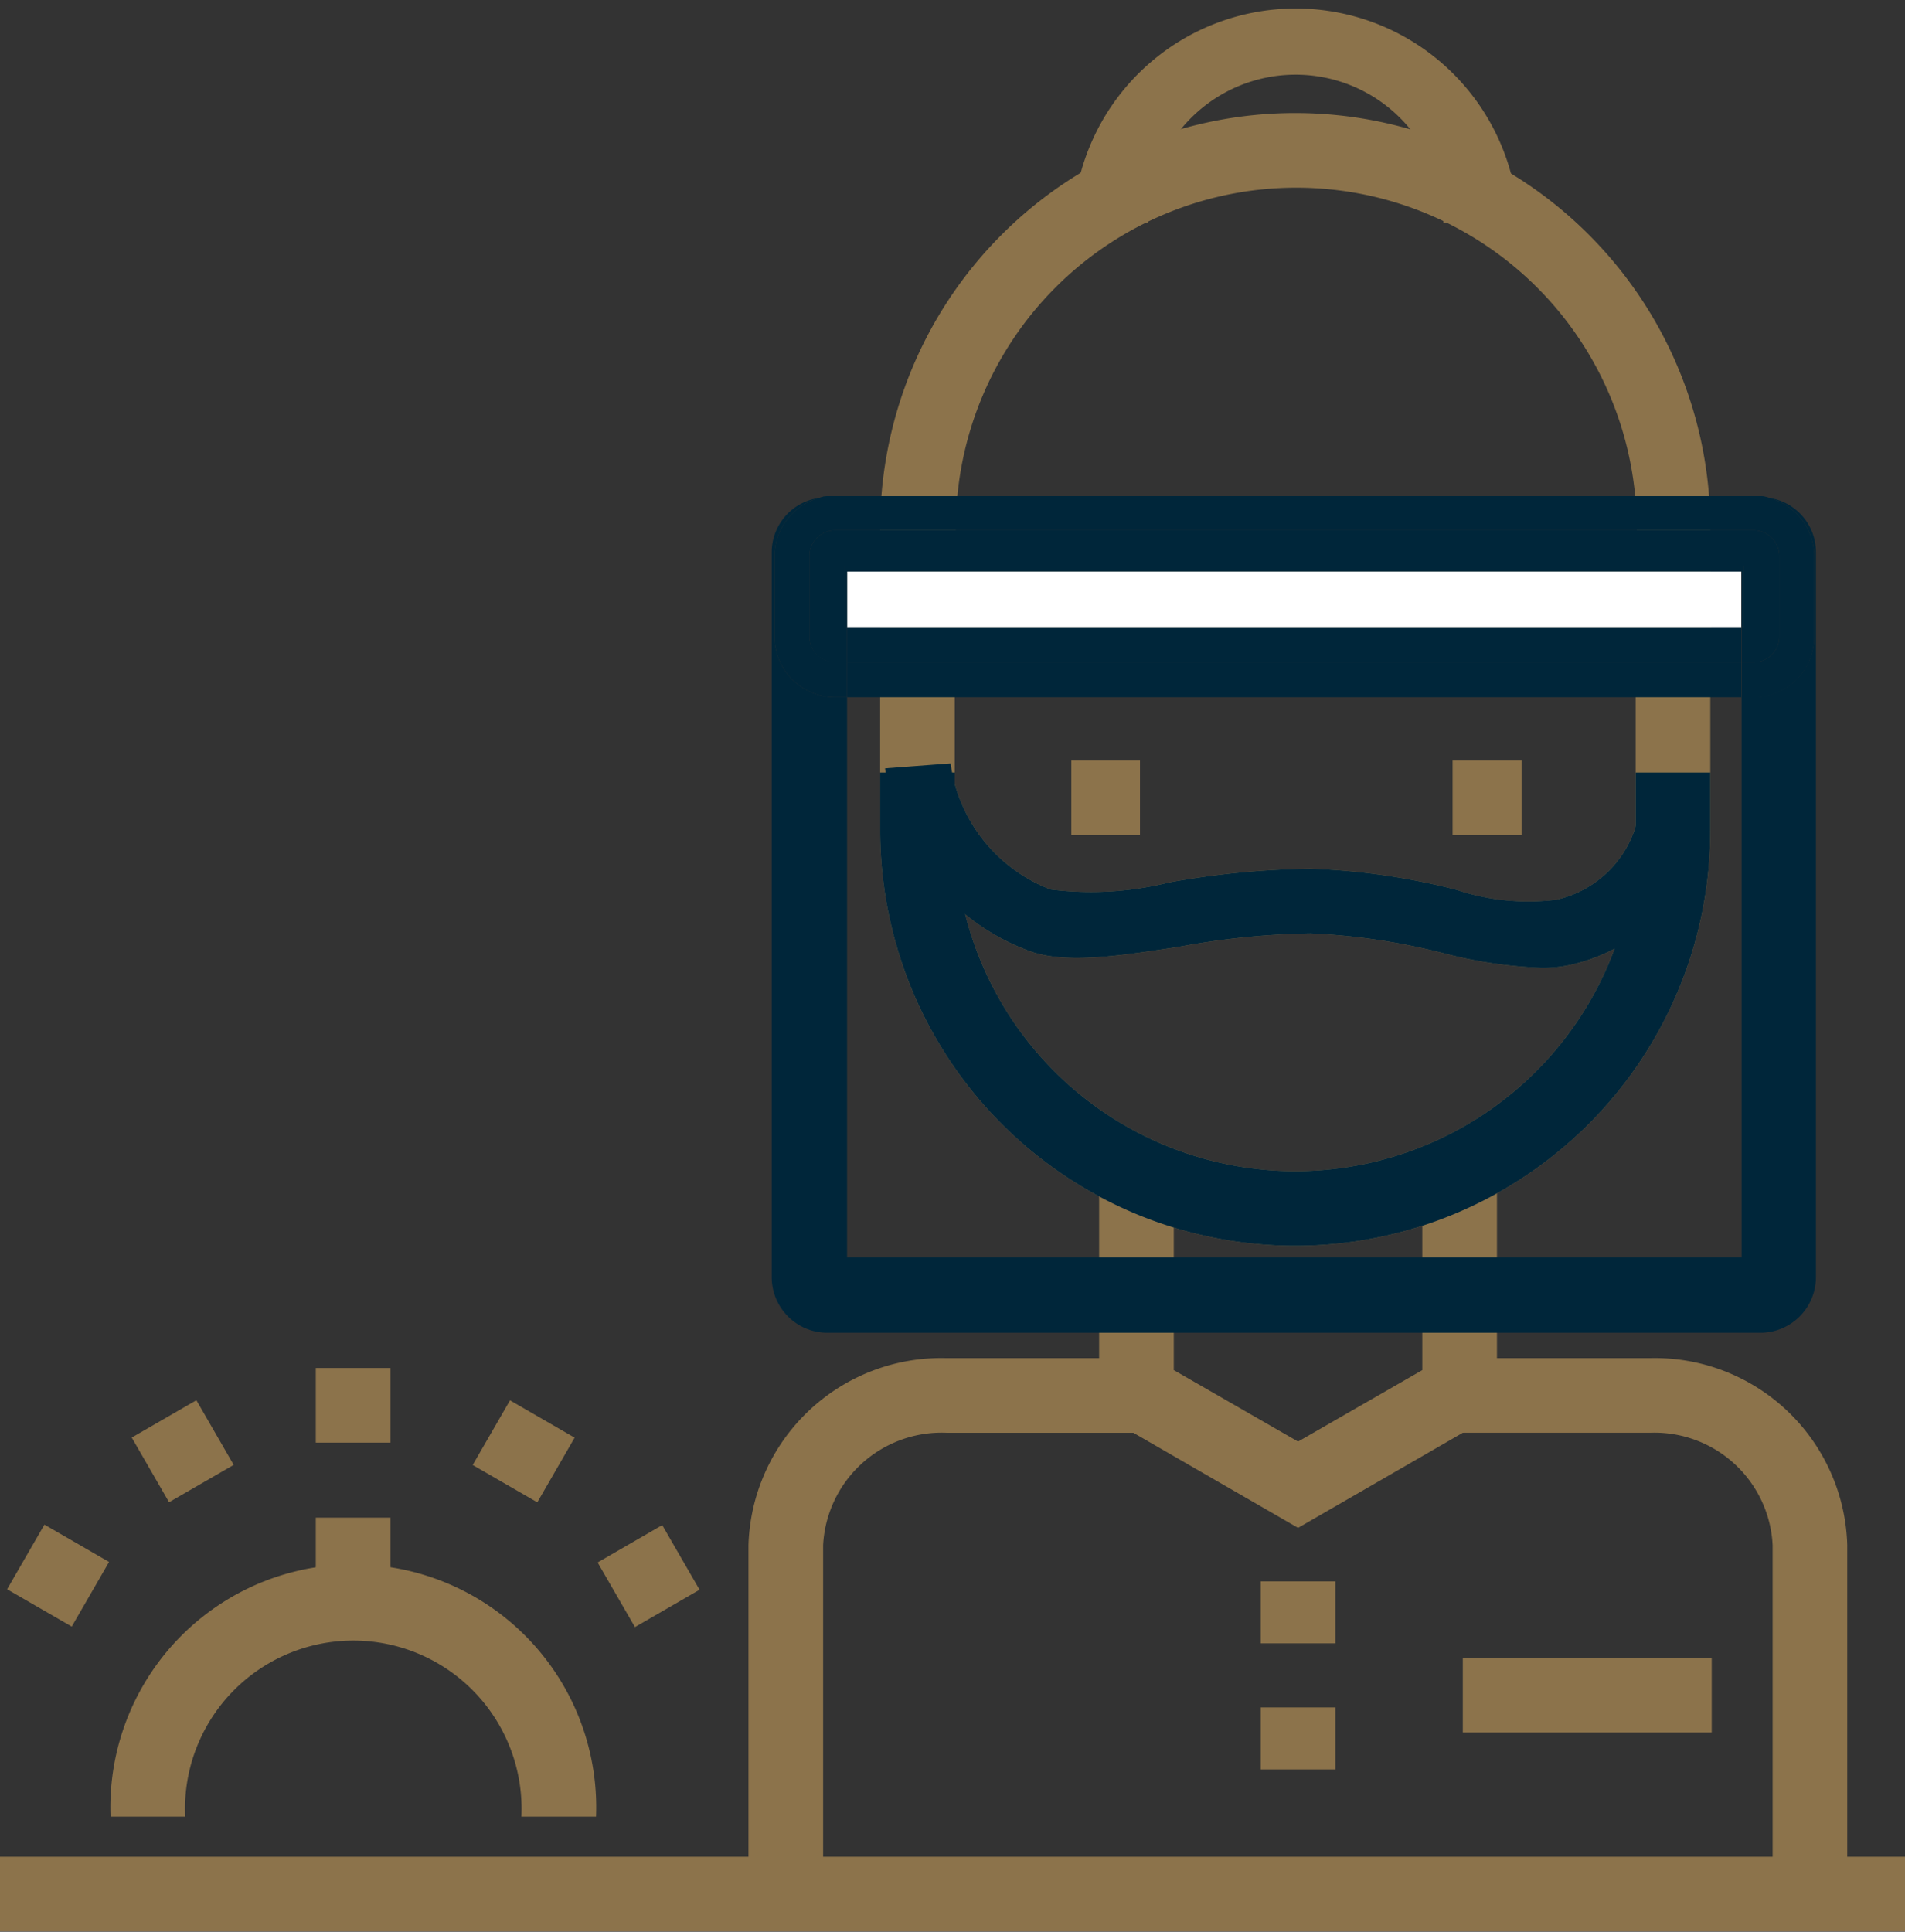 <svg xmlns="http://www.w3.org/2000/svg" viewBox="0 0 54.11 54.86"><rect x="0" y="0" width="54.11" height="54.86" fill="#333333" stroke="none"/><defs><style>.ad5f7c8e-048a-4eca-9487-bed7f0163769{fill:#8c734b;}.f217cc9f-6172-4926-a91d-fd1f2275afc3{fill:#00263a;}.a969930c-2e93-47c7-8d79-3566f465dffd{fill:none;}.efe554b2-292d-4f59-bd01-fb4bf7ff887b{fill:#fff;}</style></defs><g id="a5344f33-52de-44fe-9f33-b41d145342ab" data-name="Layer 2"><g id="b80107e7-fac1-4116-84a4-502b0008e5b4" data-name="Layer 1"><path class="ad5f7c8e-048a-4eca-9487-bed7f0163769" d="M52.47,54.5H50.35V43.88a3.36,3.36,0,0,0-3.49-3.19h-5.4V38.57h5.4a5.47,5.47,0,0,1,5.61,5.31Z"/><path class="ad5f7c8e-048a-4eca-9487-bed7f0163769" d="M23.38,54.5H21.26V43.88a5.48,5.48,0,0,1,5.62-5.31h5.4v2.12h-5.4a3.37,3.37,0,0,0-3.5,3.19Z"/><polygon class="ad5f7c8e-048a-4eca-9487-bed7f0163769" points="36.87 43.39 31.22 40.13 31.22 33.46 33.34 33.46 33.34 38.91 36.87 40.94 40.4 38.91 40.4 33.46 42.52 33.46 42.52 40.13 36.87 43.39"/><path class="ad5f7c8e-048a-4eca-9487-bed7f0163769" d="M43.13,6.32H41a4.2,4.2,0,0,0-8.4,0H30.48a6.33,6.33,0,0,1,12.65,0Z"/><path class="ad5f7c8e-048a-4eca-9487-bed7f0163769" d="M36.82,35.38A11.8,11.8,0,0,1,25,23.59V19.78h2.12v3.81a9.67,9.67,0,0,0,19.34,0V19.78h2.12v3.81A11.8,11.8,0,0,1,36.82,35.38Z"/><rect class="ad5f7c8e-048a-4eca-9487-bed7f0163769" x="35.81" y="44.91" width="2.12" height="1.76"/><rect class="ad5f7c8e-048a-4eca-9487-bed7f0163769" x="35.81" y="48.49" width="2.12" height="1.76"/><path class="ad5f7c8e-048a-4eca-9487-bed7f0163769" d="M48.61,18.06H25V15a11.79,11.79,0,0,1,23.58,0Zm-2.12-2.12V15a9.67,9.67,0,0,0-19.34,0v.94Z"/><rect class="ad5f7c8e-048a-4eca-9487-bed7f0163769" x="30.43" y="21.6" width="1.95" height="2.12"/><rect class="ad5f7c8e-048a-4eca-9487-bed7f0163769" x="41.26" y="21.6" width="1.96" height="2.12"/><rect class="ad5f7c8e-048a-4eca-9487-bed7f0163769" y="52.73" width="54.11" height="2.12"/><rect class="ad5f7c8e-048a-4eca-9487-bed7f0163769" x="41.55" y="47.08" width="7.07" height="2.12"/><path class="ad5f7c8e-048a-4eca-9487-bed7f0163769" d="M16.93,51.59H14.81a4.78,4.78,0,1,0-9.55,0H3.14a6.9,6.9,0,1,1,13.79,0Z"/><rect class="ad5f7c8e-048a-4eca-9487-bed7f0163769" x="8.97" y="43.1" width="2.12" height="2.12"/><rect class="ad5f7c8e-048a-4eca-9487-bed7f0163769" x="8.97" y="38.85" width="2.12" height="2.12"/><rect class="ad5f7c8e-048a-4eca-9487-bed7f0163769" x="4.13" y="40.15" width="2.12" height="2.12" transform="translate(-19.91 8.12) rotate(-30)"/><rect class="ad5f7c8e-048a-4eca-9487-bed7f0163769" x="0.59" y="43.69" width="2.12" height="2.12" transform="translate(-37.93 23.8) rotate(-60)"/><rect class="ad5f7c8e-048a-4eca-9487-bed7f0163769" x="17.36" y="43.7" width="2.12" height="2.12" transform="translate(-19.92 15.22) rotate(-30.02)"/><rect class="ad5f7c8e-048a-4eca-9487-bed7f0163769" x="13.81" y="40.15" width="2.12" height="2.12" transform="translate(-28.25 33.49) rotate(-60)"/><path class="ad5f7c8e-048a-4eca-9487-bed7f0163769" d="M43.64,27.48A12.9,12.9,0,0,1,41,27.07a18.24,18.24,0,0,0-3.78-.56,22.07,22.07,0,0,0-3.74.38c-1.77.27-3.3.51-4.34.08a6.32,6.32,0,0,1-4-5.15L27,21.68a4.49,4.49,0,0,0,2.84,3.58,9.22,9.22,0,0,0,3.37-.2,24.37,24.37,0,0,1,4-.39,19.41,19.41,0,0,1,4.16.6,6.47,6.47,0,0,0,2.84.28,3.06,3.06,0,0,0,2.37-3.31L48.43,22a4.91,4.91,0,0,1-3.61,5.35A3.59,3.59,0,0,1,43.64,27.48Z"/><path class="f217cc9f-6172-4926-a91d-fd1f2275afc3" d="M36.82,35.38A11.8,11.8,0,0,1,25,23.59V21.94h2.12v1.65a9.67,9.67,0,0,0,19.34,0V21.94h2.12v1.65A11.8,11.8,0,0,1,36.82,35.38Z"/><path class="f217cc9f-6172-4926-a91d-fd1f2275afc3" d="M43.64,27.48A12.9,12.9,0,0,1,41,27.07a18.24,18.24,0,0,0-3.78-.56,22.07,22.07,0,0,0-3.74.38c-1.77.27-3.3.51-4.34.08a6.32,6.32,0,0,1-4-5.15L27,21.68a4.49,4.49,0,0,0,2.84,3.58,9.22,9.22,0,0,0,3.37-.2,24.37,24.37,0,0,1,4-.39,19.41,19.41,0,0,1,4.16.6,6.47,6.47,0,0,0,2.84.28,3.06,3.06,0,0,0,2.37-3.31L48.43,22a4.91,4.91,0,0,1-3.61,5.35A3.59,3.59,0,0,1,43.64,27.48Z"/><rect class="a969930c-2e93-47c7-8d79-3566f465dffd" x="24.06" y="19.8" width="25.4" height="15.91"/><rect class="efe554b2-292d-4f59-bd01-fb4bf7ff887b" x="24.06" y="16.23" width="25.4" height="1.58"/><path class="f217cc9f-6172-4926-a91d-fd1f2275afc3" d="M49.81,14.07H23.72l-.21,0H50Z"/><path class="f217cc9f-6172-4926-a91d-fd1f2275afc3" d="M23.27,14.14a.79.79,0,0,1,.22-.05Z"/><path class="f217cc9f-6172-4926-a91d-fd1f2275afc3" d="M50,14.09a.79.79,0,0,1,.22.05Z"/><rect class="f217cc9f-6172-4926-a91d-fd1f2275afc3" x="24.06" y="18.81" width="25.4" height="0.99"/><rect class="f217cc9f-6172-4926-a91d-fd1f2275afc3" x="24.06" y="17.81" width="25.4" height="1"/><path class="f217cc9f-6172-4926-a91d-fd1f2275afc3" d="M50,14.09h0Z"/><path class="f217cc9f-6172-4926-a91d-fd1f2275afc3" d="M23.5,14.09h0Z"/><path class="f217cc9f-6172-4926-a91d-fd1f2275afc3" d="M50.26,14.14a1.72,1.72,0,0,1,1.27,1.65v2.29a1.72,1.72,0,0,1-1.72,1.72h-.34V35.71H24.06V19.8h-.34A1.72,1.72,0,0,1,22,18.08V15.79a1.72,1.72,0,0,1,1.27-1.65,1.56,1.56,0,0,0-1.35,1.53v20.6a1.58,1.58,0,0,0,1.58,1.58H50a1.58,1.58,0,0,0,1.58-1.58V15.67A1.56,1.56,0,0,0,50.26,14.14Z"/><polygon class="f217cc9f-6172-4926-a91d-fd1f2275afc3" points="49.54 16.06 23.99 16.06 23.99 17.81 24.06 17.81 24.06 16.23 49.47 16.23 49.47 17.81 49.54 17.81 49.54 16.06"/><path class="f217cc9f-6172-4926-a91d-fd1f2275afc3" d="M22,15.79v2.29a1.72,1.72,0,0,0,1.72,1.72h.34v-1h-.34a.73.73,0,0,1-.73-.73V15.79a.73.73,0,0,1,.73-.73H49.81a.73.73,0,0,1,.73.73v2.29a.73.73,0,0,1-.73.73h-.34v1h.34a1.72,1.72,0,0,0,1.72-1.72V15.79a1.72,1.72,0,0,0-1.27-1.65.79.79,0,0,0-.22-.05H23.49a.79.79,0,0,0-.22.05A1.72,1.72,0,0,0,22,15.79Z"/><path class="f217cc9f-6172-4926-a91d-fd1f2275afc3" d="M24,17.81V16.06H49.54v1.75h-.07v1h.34a.73.73,0,0,0,.73-.73V15.79a.73.73,0,0,0-.73-.73H23.72a.73.73,0,0,0-.73.73v2.29a.73.73,0,0,0,.73.73h.34v-1Z"/></g></g></svg>